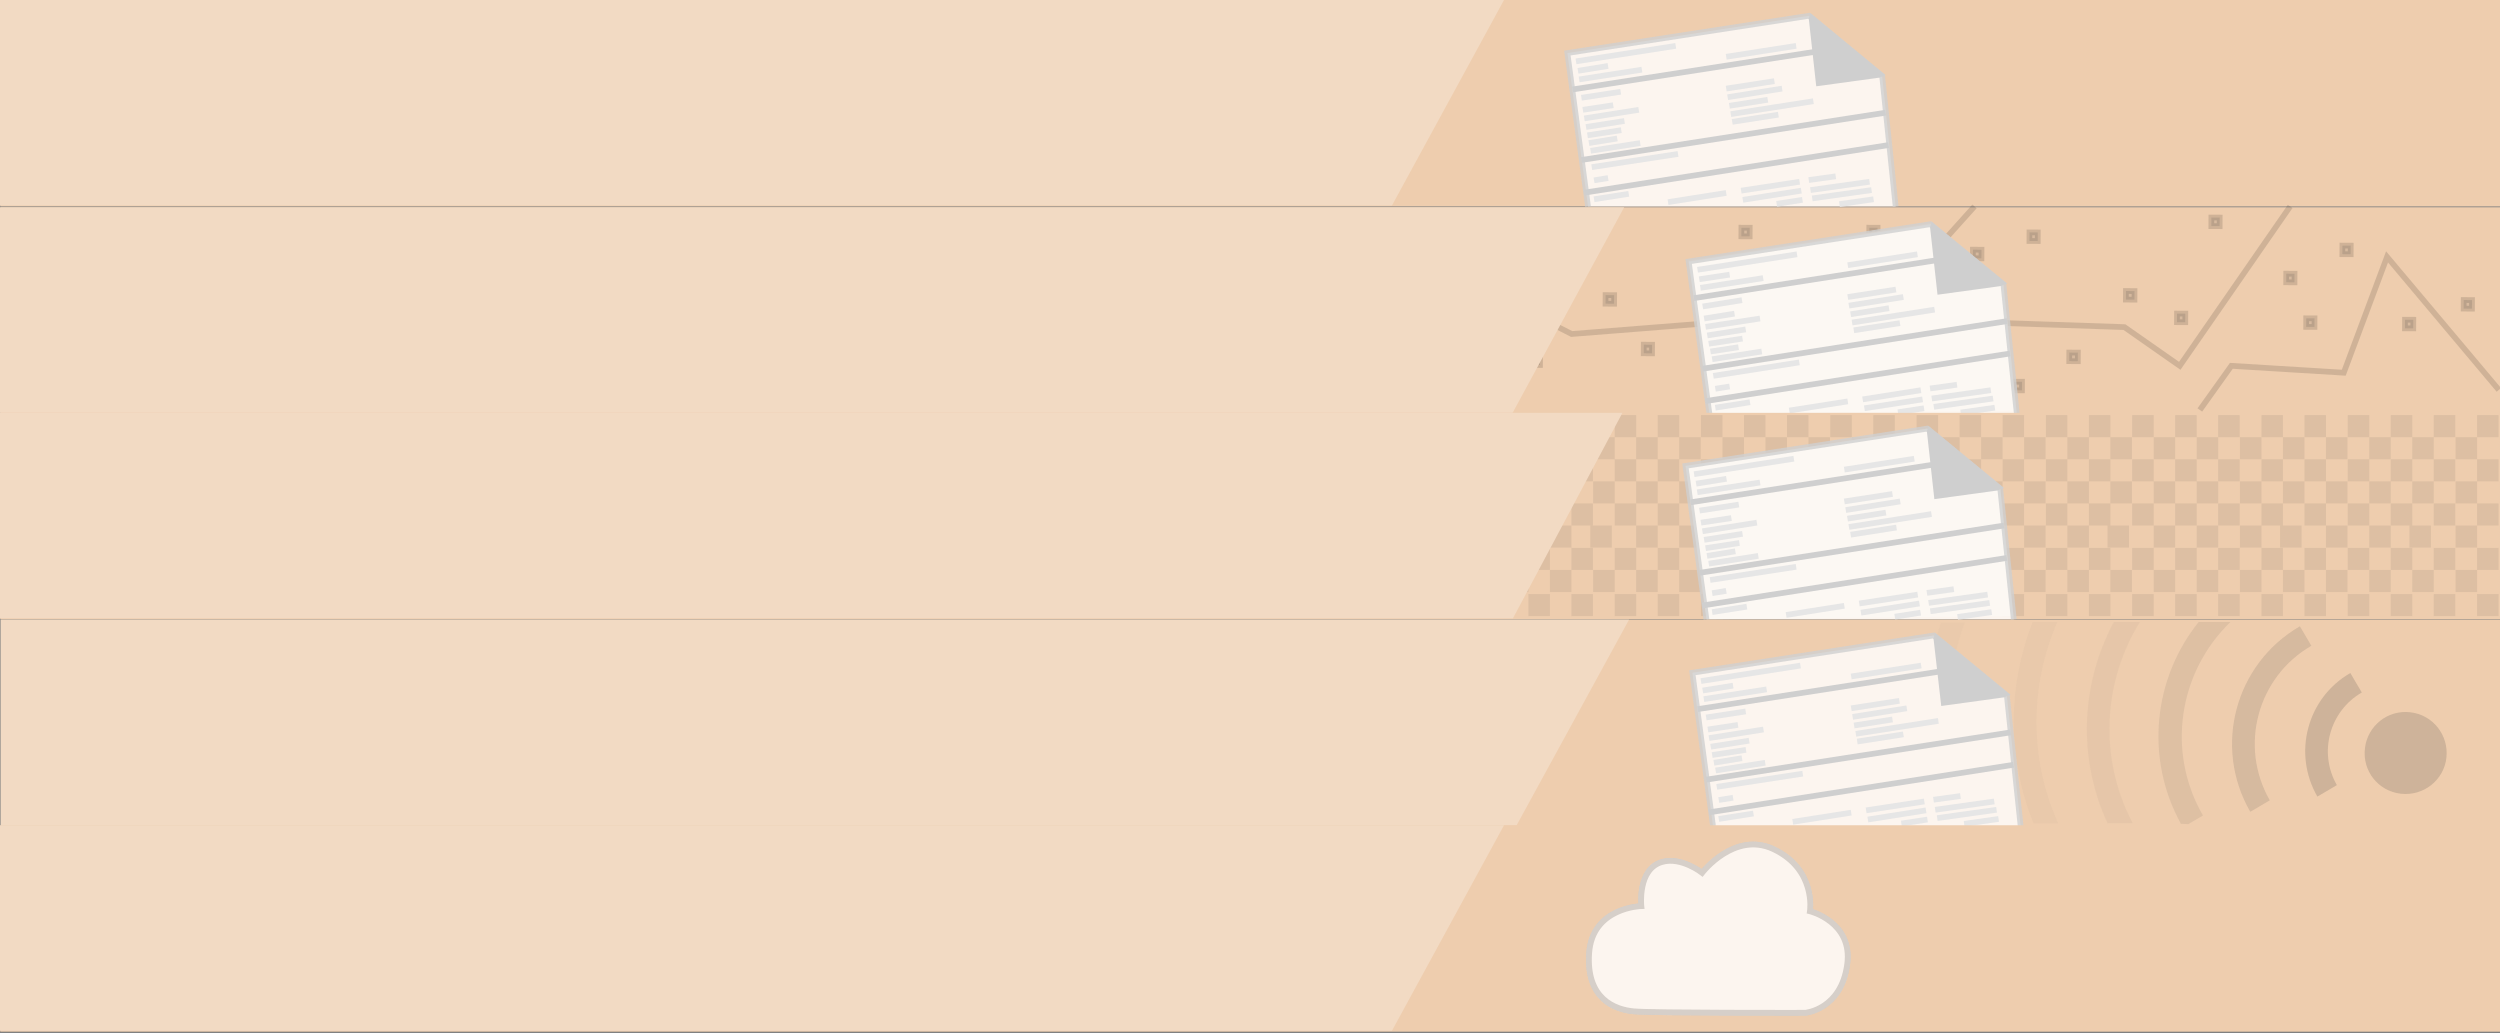 <?xml version="1.0" encoding="utf-8"?>
<!-- Generator: Adobe Illustrator 15.1.0, SVG Export Plug-In . SVG Version: 6.00 Build 0)  -->
<!DOCTYPE svg PUBLIC "-//W3C//DTD SVG 1.1//EN" "http://www.w3.org/Graphics/SVG/1.1/DTD/svg11.dtd">
<svg version="1.1" id="Calque_1" xmlns="http://www.w3.org/2000/svg" xmlns:xlink="http://www.w3.org/1999/xlink" x="0px" y="0px"
	 width="872px" height="360.332px" viewBox="0 0 872 360.332" style="enable-background:new 0 0 872 360.332;" xml:space="preserve"
	>
<rect x="0" y="0" width="872" height="360.332" fill="#808080" stroke="none"/>
<style type="text/css">
<![CDATA[
	.st0{opacity:0.13;fill:none;stroke:#010202;stroke-width:2;enable-background:new    ;}
	.st1{opacity:0.18;}
	.st2{fill:#EECDAE;}
	.st3{opacity:0.75;fill:#3D3D3C;enable-background:new    ;}
	.st4{fill:none;stroke:#CFCFCF;stroke-width:2;stroke-miterlimit:10;}
	.st5{fill:#F2DAC3;}
	.st6{opacity:0.13;fill:none;stroke:#010202;stroke-width:0.75;enable-background:new    ;}
	.st7{opacity:0.8;enable-background:new    ;}
	.st8{opacity:0.15;fill:#3D3D3C;enable-background:new    ;}
	.st9{opacity:0.13;fill:#3D3D3C;stroke:#010202;stroke-width:2;enable-background:new    ;}
	.st10{opacity:0.1;fill:#3D3D3C;enable-background:new    ;}
	.st11{opacity:0.8;fill:#FFFFFF;stroke:#CFCFCF;stroke-width:2;stroke-miterlimit:10;enable-background:new    ;}
	.st12{fill:#CFCFCF;}
	.st13{fill:#FFFFFF;stroke:#CFCFCF;stroke-width:2;stroke-miterlimit:10;}
	.st14{fill:none;stroke:#E6E6E6;stroke-width:2;stroke-miterlimit:10;}
	.st15{fill:#3D3D3C;}
	.st16{opacity:0.5;fill:#3D3D3C;enable-background:new    ;}
	.st17{opacity:0.25;fill:#3D3D3C;enable-background:new    ;}
]]>
</style>
<rect x="0.1" class="st2" width="872" height="72"/>
<polyline class="st11" points="553.9,72 546.7,18.5 631,5.5 656.5,26.6 661.2,72 "/>
<line class="st4" x1="548.5" y1="31.2" x2="643.1" y2="16.5"/>
<line class="st14" x1="549.7" y1="21.4" x2="584.5" y2="16"/>
<line class="st14" x1="550.4" y1="24.7" x2="560.9" y2="23"/>
<line class="st14" x1="551.6" y1="34.1" x2="565.3" y2="32"/>
<line class="st14" x1="552.1" y1="38.3" x2="562.7" y2="36.7"/>
<line class="st14" x1="552.6" y1="41.3" x2="571.6" y2="38.3"/>
<line class="st14" x1="555.2" y1="58.3" x2="585.3" y2="53.7"/>
<line class="st14" x1="556" y1="69.5" x2="568.1" y2="67.6"/>
<line class="st14" x1="581.8" y1="70.5" x2="602.1" y2="67.3"/>
<line class="st14" x1="607.3" y1="66.5" x2="627.7" y2="63.4"/>
<line class="st14" x1="630.9" y1="62.8" x2="640.3" y2="61.5"/>
<line class="st14" x1="631.5" y1="66.3" x2="652.1" y2="63.4"/>
<line class="st14" x1="632.1" y1="69.2" x2="652.8" y2="66.3"/>
<line class="st14" x1="641.6" y1="71.2" x2="653.5" y2="69.5"/>
<line class="st14" x1="607.9" y1="69.7" x2="628.3" y2="66.5"/>
<line class="st14" x1="619.7" y1="71.1" x2="628.7" y2="69.7"/>
<line class="st14" x1="553.2" y1="44.3" x2="566.6" y2="42.2"/>
<line class="st14" x1="553.7" y1="47.2" x2="565.5" y2="45.4"/>
<line class="st14" x1="554.2" y1="49.9" x2="564.1" y2="48.3"/>
<line class="st14" x1="556" y1="62.9" x2="560.9" y2="62.1"/>
<line class="st14" x1="602.1" y1="30.9" x2="618.9" y2="28.3"/>
<line class="st14" x1="602.6" y1="33.9" x2="621.6" y2="30.9"/>
<line class="st14" x1="603.2" y1="36.9" x2="616.6" y2="34.8"/>
<line class="st14" x1="603.7" y1="39.8" x2="632.5" y2="35.3"/>
<line class="st14" x1="604.2" y1="42.5" x2="620.3" y2="40"/>
<line class="st14" x1="554.8" y1="52.6" x2="572.1" y2="49.9"/>
<line class="st14" x1="550.8" y1="27.7" x2="572.7" y2="24.3"/>
<line class="st14" x1="602.1" y1="19.8" x2="626.5" y2="16"/>
<line class="st4" x1="551.6" y1="55.8" x2="657.7" y2="39.3"/>
<line class="st4" x1="552.6" y1="67.2" x2="658.7" y2="50.6"/>
<polygon class="st5" points="524.6,0 485.5,71.7 -0.1,71.7 -0.1,0 "/>
<g>
	<polygon class="st12" points="657.7,26.2 631.5,4.6 630.9,6.5 633.5,30.1 655.4,27.1 	"/>
</g>
<rect x="0.2" y="72.3" class="st2" width="872" height="72"/>
<rect x="817.008" y="85.9" transform="matrix(-1 -0.005 0.005 -1 1636.496 178.658)" class="st9" width="2.9" height="3"/>
<rect x="804.406" y="111" transform="matrix(-1 -0.004 0.004 -1 1611.251 228.255)" class="st9" width="2.9" height="3"/>
<rect x="797.408" y="95.7" transform="matrix(-1 -0.005 0.005 -1 1597.25 198.165)" class="st9" width="2.9" height="3"/>
<rect x="859.309" y="104.9" transform="matrix(-1 -0.005 0.005 -1 1721.007 216.857)" class="st9" width="2.9" height="3"/>
<rect x="838.911" y="111.2" transform="matrix(-1 -0.005 0.005 -1 1680.103 229.926)" class="st9" width="2.9" height="3"/>
<rect x="721.707" y="123.301" transform="matrix(-1 -0.005 0.005 -1 1445.838 252.896)" class="st9" width="3" height="3"/>
<rect x="759.308" y="109.6" transform="matrix(-1 -0.005 0.005 -1 1520.984 225.784)" class="st9" width="2.9" height="3"/>
<rect x="741.508" y="101.6" transform="matrix(-1 -0.005 0.005 -1 1485.504 209.827)" class="st9" width="3" height="3"/>
<rect x="771.308" y="76.1" transform="matrix(-1 -0.005 0.005 -1 1545.14 158.842)" class="st9" width="2.899" height="3"/>
<rect x="688.106" y="87.4" transform="matrix(-1 -0.005 0.005 -1 1378.801 180.943)" class="st9" width="3" height="3"/>
<rect x="620.006" y="114.1" transform="matrix(-1 -0.005 0.005 -1 1242.36 234.127)" class="st9" width="2.9" height="3"/>
<rect x="607.407" y="79.4" transform="matrix(-1 -0.005 0.005 -1 1217.296 164.875)" class="st9" width="2.899" height="3"/>
<rect x="573.305" y="120.4" transform="matrix(-1 -0.005 0.005 -1 1148.93 246.509)" class="st9" width="2.9" height="3"/>
<rect x="545.807" y="88.8" transform="matrix(-1 -0.005 0.005 -1 1094.051 183.364)" class="st9" width="2.899" height="3"/>
<rect x="534.305" y="124.1" transform="matrix(-1 -0.004 0.004 -1 1070.956 253.544)" class="st9" width="2.9" height="3"/>
<rect x="560.006" y="103" transform="matrix(-1 -0.005 0.005 -1 1122.496 211.741)" class="st9" width="3" height="3"/>
<rect x="652.007" y="79.4" transform="matrix(-1 -0.005 0.005 -1 1306.497 165.1)" class="st9" width="2.899" height="3"/>
<rect x="702.308" y="133.001" transform="matrix(-1 -0.005 0.005 -1 1406.906 272.666)" class="st9" width="3" height="3"/>
<polyline class="st0" points="543.3,114 548.199,116.5 598.699,112.5 620,87.3 669.1,93.8 688.699,72 "/>
<polyline class="st0" points="620,143 652,111.1 741,114.1 760.3,127.6 798.8,72 "/>
<polyline class="st0" points="871.6,136 832.6,89.6 817.5,130 778.3,127.6 767.3,143 "/>
<path class="st6" d="M729.3,73.4"/>
<rect x="656.809" y="123.3" transform="matrix(-1 -0.005 0.005 -1 1315.836 253.144)" class="st9" width="2.9" height="3"/>
<rect x="707.907" y="80.799" transform="matrix(-1 -0.004 0.004 -1 1418.347 167.704)" class="st9" width="2.899" height="3"/>
<g>
	<polygon class="st5" points="596.3,144.3 589,90.8 673.3,77.8 698.8,98.899 703.3,143.2 	"/>
	<g>
		<polyline class="st11" points="596.3,144.7 589,91.2 673.3,78.2 698.8,99.3 703.5,144.7 		"/>
		<line class="st4" x1="590.8" y1="104" x2="685.5" y2="89.2"/>
		<line class="st14" x1="592.1" y1="94.1" x2="626.8" y2="88.7"/>
		<line class="st14" x1="592.699" y1="97.399" x2="603.3" y2="95.8"/>
		<line class="st14" x1="593.899" y1="106.899" x2="607.6" y2="104.7"/>
		<line class="st14" x1="594.399" y1="111.1" x2="605" y2="109.399"/>
		<line class="st14" x1="594.899" y1="114" x2="613.899" y2="111.1"/>
		<line class="st14" x1="597.6" y1="131.1" x2="627.6" y2="126.399"/>
		<line class="st14" x1="598.3" y1="142.2" x2="610.399" y2="140.3"/>
		<line class="st14" x1="624.1" y1="143.2" x2="644.5" y2="140"/>
		<line class="st14" x1="649.699" y1="139.3" x2="670" y2="136.1"/>
		<line class="st14" x1="673.199" y1="135.5" x2="682.6" y2="134.2"/>
		<line class="st14" x1="673.8" y1="139" x2="694.399" y2="136.1"/>
		<line class="st14" x1="674.5" y1="141.899" x2="695.199" y2="139"/>
		<line class="st14" x1="683.899" y1="143.899" x2="695.8" y2="142.2"/>
		<line class="st14" x1="650.3" y1="142.399" x2="670.6" y2="139.3"/>
		<line class="st14" x1="662" y1="143.8" x2="671.1" y2="142.399"/>
		<line class="st14" x1="595.5" y1="117" x2="608.899" y2="114.899"/>
		<line class="st14" x1="596" y1="119.899" x2="607.8" y2="118.1"/>
		<line class="st14" x1="596.6" y1="122.6" x2="606.399" y2="121.1"/>
		<line class="st14" x1="598.3" y1="135.6" x2="603.3" y2="134.8"/>
		<line class="st14" x1="644.5" y1="103.6" x2="661.3" y2="101"/>
		<line class="st14" x1="644.899" y1="106.6" x2="663.899" y2="103.6"/>
		<line class="st14" x1="645.5" y1="109.6" x2="658.899" y2="107.5"/>
		<line class="st14" x1="646" y1="112.5" x2="674.8" y2="108"/>
		<line class="st14" x1="646.6" y1="115.2" x2="662.699" y2="112.7"/>
		<line class="st14" x1="597.199" y1="125.3" x2="614.5" y2="122.6"/>
		<line class="st14" x1="593.1" y1="100.399" x2="615" y2="97"/>
		<line class="st14" x1="644.5" y1="92.5" x2="668.8" y2="88.7"/>
		<line class="st4" x1="593.899" y1="128.6" x2="700.1" y2="112"/>
		<line class="st4" x1="594.899" y1="139.899" x2="701.1" y2="123.3"/>
		<g>
			<polygon class="st12" points="700.1,98.899 673.8,77.399 673.199,79.2 675.8,102.8 697.699,99.8 			"/>
		</g>
	</g>
</g>
<polygon class="st5" points="566.5,72.3 527.6,144 0,144 0,72.3 "/>
<rect x="0.1" y="144" class="st2" width="872" height="72"/>
<rect x="525.6" y="198.8" class="st10" width="7.5" height="7.7"/>
<rect x="548.1" y="160.2" class="st10" width="7.5" height="7.7"/>
<rect x="540.6" y="167.9" class="st10" width="7.5" height="7.699"/>
<rect x="548.1" y="175.6" class="st10" width="7.5" height="7.7"/>
<rect x="540.6" y="183.3" class="st10" width="7.5" height="7.7"/>
<rect x="548.1" y="191.1" class="st10" width="7.5" height="7.7"/>
<rect x="533.1" y="191.1" class="st10" width="7.5" height="7.7"/>
<rect x="554.7" y="183.3" class="st10" width="7.5" height="7.7"/>
<rect x="563.2" y="191.1" class="st10" width="7.5" height="7.7"/>
<rect x="555.7" y="167.9" class="st10" width="7.5" height="7.699"/>
<rect x="563.2" y="175.6" class="st10" width="7.5" height="7.7"/>
<rect x="570.7" y="183.3" class="st10" width="7.5" height="7.7"/>
<rect x="540.6" y="198.8" class="st10" width="7.5" height="7.7"/>
<rect x="533.1" y="207.2" class="st10" width="7.5" height="7.7"/>
<rect x="555.7" y="198.8" class="st10" width="7.5" height="7.7"/>
<rect x="570.7" y="198.8" class="st10" width="7.5" height="7.7"/>
<rect x="578.2" y="191.1" class="st10" width="7.5" height="7.7"/>
<rect x="585.7" y="198.8" class="st10" width="7.5" height="7.7"/>
<rect x="585.7" y="183.3" class="st10" width="7.5" height="7.7"/>
<rect x="578.2" y="175.6" class="st10" width="7.5" height="7.7"/>
<rect x="570.7" y="167.9" class="st10" width="7.5" height="7.699"/>
<rect x="563.2" y="160.2" class="st10" width="7.5" height="7.7"/>
<rect x="555.7" y="152.5" class="st10" width="7.5" height="7.7"/>
<rect x="563.2" y="144.8" class="st10" width="7.5" height="7.7"/>
<rect x="570.7" y="152.5" class="st10" width="7.5" height="7.7"/>
<rect x="578.2" y="144.8" class="st10" width="7.5" height="7.7"/>
<rect x="585.7" y="152.5" class="st10" width="7.5" height="7.7"/>
<rect x="578.2" y="160.2" class="st10" width="7.5" height="7.7"/>
<rect x="585.7" y="167.9" class="st10" width="7.5" height="7.699"/>
<rect x="593.3" y="144.8" class="st10" width="7.5" height="7.7"/>
<rect x="600.8" y="152.5" class="st10" width="7.5" height="7.7"/>
<rect x="608.3" y="160.2" class="st10" width="7.5" height="7.7"/>
<rect x="600.8" y="167.9" class="st10" width="7.5" height="7.699"/>
<rect x="608.3" y="175.6" class="st10" width="7.5" height="7.7"/>
<rect x="600.8" y="183.3" class="st10" width="7.5" height="7.7"/>
<rect x="608.3" y="191.1" class="st10" width="7.5" height="7.7"/>
<rect x="593.3" y="160.2" class="st10" width="7.5" height="7.7"/>
<rect x="593.3" y="175.6" class="st10" width="7.5" height="7.7"/>
<rect x="593.3" y="191.1" class="st10" width="7.5" height="7.7"/>
<rect x="614.8" y="183.3" class="st10" width="7.5" height="7.7"/>
<rect x="623.3" y="191.1" class="st10" width="7.5" height="7.7"/>
<rect x="615.8" y="167.9" class="st10" width="7.5" height="7.699"/>
<rect x="623.3" y="175.6" class="st10" width="7.5" height="7.7"/>
<rect x="630.8" y="183.3" class="st10" width="7.5" height="7.7"/>
<rect x="600.8" y="198.8" class="st10" width="7.5" height="7.7"/>
<rect x="615.8" y="198.8" class="st10" width="7.5" height="7.7"/>
<rect x="630.8" y="198.8" class="st10" width="7.5" height="7.7"/>
<rect x="638.4" y="191.1" class="st10" width="7.5" height="7.7"/>
<rect x="645.9" y="198.8" class="st10" width="7.5" height="7.7"/>
<rect x="645.9" y="183.3" class="st10" width="7.5" height="7.7"/>
<rect x="638.4" y="175.6" class="st10" width="7.5" height="7.7"/>
<rect x="630.8" y="167.9" class="st10" width="7.5" height="7.699"/>
<rect x="623.3" y="160.2" class="st10" width="7.5" height="7.7"/>
<rect x="615.8" y="152.5" class="st10" width="7.5" height="7.7"/>
<rect x="608.3" y="144.8" class="st10" width="7.5" height="7.7"/>
<rect x="623.3" y="144.8" class="st10" width="7.5" height="7.7"/>
<rect x="630.8" y="152.5" class="st10" width="7.5" height="7.7"/>
<rect x="638.4" y="144.8" class="st10" width="7.5" height="7.7"/>
<rect x="645.9" y="152.5" class="st10" width="7.5" height="7.7"/>
<rect x="638.4" y="160.2" class="st10" width="7.5" height="7.7"/>
<rect x="645.9" y="167.9" class="st10" width="7.5" height="7.699"/>
<rect x="653.4" y="144.8" class="st10" width="7.5" height="7.7"/>
<rect x="660.9" y="152.5" class="st10" width="7.5" height="7.7"/>
<rect x="668.5" y="160.2" class="st10" width="7.5" height="7.7"/>
<rect x="660.9" y="167.9" class="st10" width="7.5" height="7.699"/>
<rect x="668.5" y="175.6" class="st10" width="7.5" height="7.7"/>
<rect x="660.9" y="183.3" class="st10" width="7.5" height="7.7"/>
<rect x="668.5" y="191.1" class="st10" width="7.5" height="7.7"/>
<rect x="653.4" y="160.2" class="st10" width="7.5" height="7.7"/>
<rect x="653.4" y="175.6" class="st10" width="7.5" height="7.7"/>
<rect x="653.4" y="191.1" class="st10" width="7.5" height="7.7"/>
<rect x="675" y="183.3" class="st10" width="7.5" height="7.7"/>
<rect x="683.5" y="191.1" class="st10" width="7.5" height="7.7"/>
<rect x="676" y="167.9" class="st10" width="7.5" height="7.699"/>
<rect x="683.5" y="175.6" class="st10" width="7.5" height="7.7"/>
<rect x="691" y="183.3" class="st10" width="7.5" height="7.7"/>
<rect x="660.9" y="198.8" class="st10" width="7.5" height="7.7"/>
<rect x="676" y="198.8" class="st10" width="7.5" height="7.7"/>
<rect x="691" y="198.8" class="st10" width="7.5" height="7.7"/>
<rect x="698.5" y="191.1" class="st10" width="7.5" height="7.7"/>
<rect x="706" y="198.8" class="st10" width="7.5" height="7.7"/>
<rect x="706" y="183.3" class="st10" width="7.5" height="7.7"/>
<rect x="698.5" y="175.6" class="st10" width="7.5" height="7.7"/>
<rect x="691" y="167.9" class="st10" width="7.5" height="7.699"/>
<rect x="683.5" y="160.2" class="st10" width="7.5" height="7.7"/>
<rect x="676" y="152.5" class="st10" width="7.5" height="7.7"/>
<rect x="668.5" y="144.8" class="st10" width="7.5" height="7.7"/>
<rect x="683.5" y="144.8" class="st10" width="7.5" height="7.7"/>
<rect x="691" y="152.5" class="st10" width="7.5" height="7.7"/>
<rect x="698.5" y="144.8" class="st10" width="7.5" height="7.7"/>
<rect x="706" y="152.5" class="st10" width="7.5" height="7.7"/>
<rect x="698.5" y="160.2" class="st10" width="7.5" height="7.7"/>
<rect x="706" y="167.9" class="st10" width="7.5" height="7.699"/>
<rect x="713.6" y="144.8" class="st10" width="7.5" height="7.7"/>
<rect x="721.1" y="152.5" class="st10" width="7.5" height="7.7"/>
<rect x="728.6" y="160.2" class="st10" width="7.5" height="7.7"/>
<rect x="721.1" y="167.9" class="st10" width="7.5" height="7.699"/>
<rect x="728.6" y="175.6" class="st10" width="7.5" height="7.7"/>
<rect x="721.1" y="183.3" class="st10" width="7.5" height="7.7"/>
<rect x="728.6" y="191.1" class="st10" width="7.5" height="7.7"/>
<rect x="713.6" y="160.2" class="st10" width="7.5" height="7.7"/>
<rect x="713.6" y="175.6" class="st10" width="7.5" height="7.7"/>
<rect x="713.6" y="191.1" class="st10" width="7.5" height="7.7"/>
<rect x="735.1" y="183.3" class="st10" width="7.5" height="7.7"/>
<rect x="743.7" y="191.1" class="st10" width="7.5" height="7.7"/>
<rect x="736.1" y="167.9" class="st10" width="7.5" height="7.699"/>
<rect x="743.7" y="175.6" class="st10" width="7.5" height="7.7"/>
<rect x="751.2" y="183.3" class="st10" width="7.5" height="7.7"/>
<rect x="721.1" y="198.8" class="st10" width="7.5" height="7.7"/>
<rect x="736.1" y="198.8" class="st10" width="7.5" height="7.7"/>
<rect x="751.2" y="198.8" class="st10" width="7.5" height="7.7"/>
<rect x="758.7" y="191.1" class="st10" width="7.5" height="7.7"/>
<rect x="766.2" y="198.8" class="st10" width="7.5" height="7.7"/>
<rect x="766.2" y="183.3" class="st10" width="7.5" height="7.7"/>
<rect x="758.7" y="175.6" class="st10" width="7.5" height="7.7"/>
<rect x="751.2" y="167.9" class="st10" width="7.5" height="7.699"/>
<rect x="743.7" y="160.2" class="st10" width="7.5" height="7.7"/>
<rect x="736.1" y="152.5" class="st10" width="7.5" height="7.7"/>
<rect x="728.6" y="144.8" class="st10" width="7.5" height="7.7"/>
<rect x="743.7" y="144.8" class="st10" width="7.5" height="7.7"/>
<rect x="751.2" y="152.5" class="st10" width="7.5" height="7.7"/>
<rect x="758.7" y="144.8" class="st10" width="7.5" height="7.7"/>
<rect x="766.2" y="152.5" class="st10" width="7.5" height="7.7"/>
<rect x="758.7" y="160.2" class="st10" width="7.5" height="7.7"/>
<rect x="766.2" y="167.9" class="st10" width="7.5" height="7.699"/>
<rect x="773.7" y="144.8" class="st10" width="7.5" height="7.7"/>
<rect x="781.3" y="152.5" class="st10" width="7.5" height="7.7"/>
<rect x="788.8" y="160.2" class="st10" width="7.5" height="7.7"/>
<rect x="781.3" y="167.9" class="st10" width="7.5" height="7.699"/>
<rect x="788.8" y="175.6" class="st10" width="7.5" height="7.7"/>
<rect x="781.3" y="183.3" class="st10" width="7.5" height="7.7"/>
<rect x="788.8" y="191.1" class="st10" width="7.5" height="7.7"/>
<rect x="773.7" y="160.2" class="st10" width="7.5" height="7.7"/>
<rect x="773.7" y="175.6" class="st10" width="7.5" height="7.7"/>
<rect x="773.7" y="191.1" class="st10" width="7.5" height="7.7"/>
<rect x="795.3" y="183.3" class="st10" width="7.5" height="7.7"/>
<rect x="803.8" y="191.1" class="st10" width="7.5" height="7.7"/>
<rect x="796.3" y="167.9" class="st10" width="7.5" height="7.699"/>
<rect x="803.8" y="175.6" class="st10" width="7.5" height="7.7"/>
<rect x="811.3" y="183.3" class="st10" width="7.5" height="7.7"/>
<rect x="781.3" y="198.8" class="st10" width="7.5" height="7.7"/>
<rect x="796.3" y="198.8" class="st10" width="7.5" height="7.7"/>
<rect x="811.3" y="198.8" class="st10" width="7.5" height="7.7"/>
<rect x="818.9" y="191.1" class="st10" width="7.5" height="7.7"/>
<rect x="826.4" y="198.8" class="st10" width="7.5" height="7.7"/>
<rect x="826.4" y="183.3" class="st10" width="7.5" height="7.7"/>
<rect x="818.9" y="175.6" class="st10" width="7.5" height="7.7"/>
<rect x="811.3" y="167.9" class="st10" width="7.5" height="7.699"/>
<rect x="803.8" y="160.2" class="st10" width="7.5" height="7.7"/>
<rect x="796.3" y="152.5" class="st10" width="7.5" height="7.7"/>
<rect x="788.8" y="144.8" class="st10" width="7.5" height="7.7"/>
<rect x="803.8" y="144.8" class="st10" width="7.5" height="7.7"/>
<rect x="811.3" y="152.5" class="st10" width="7.5" height="7.7"/>
<rect x="818.9" y="144.8" class="st10" width="7.5" height="7.7"/>
<rect x="826.4" y="152.5" class="st10" width="7.5" height="7.7"/>
<rect x="818.9" y="160.2" class="st10" width="7.5" height="7.7"/>
<rect x="826.4" y="167.9" class="st10" width="7.5" height="7.699"/>
<rect x="833.9" y="160.2" class="st10" width="7.5" height="7.7"/>
<rect x="833.9" y="175.6" class="st10" width="7.5" height="7.7"/>
<rect x="833.9" y="191.1" class="st10" width="7.5" height="7.7"/>
<rect x="840.4" y="183.3" class="st10" width="7.5" height="7.7"/>
<rect x="848.9" y="191.1" class="st10" width="7.5" height="7.7"/>
<rect x="841.4" y="167.9" class="st10" width="7.5" height="7.699"/>
<rect x="848.9" y="175.6" class="st10" width="7.5" height="7.7"/>
<rect x="856.5" y="183.3" class="st10" width="7.5" height="7.7"/>
<rect x="841.4" y="198.8" class="st10" width="7.5" height="7.7"/>
<rect x="856.5" y="198.8" class="st10" width="7.5" height="7.7"/>
<rect x="864" y="191.1" class="st10" width="7.5" height="7.7"/>
<rect x="864" y="175.6" class="st10" width="7.5" height="7.7"/>
<rect x="856.5" y="167.9" class="st10" width="7.5" height="7.699"/>
<rect x="848.9" y="160.2" class="st10" width="7.5" height="7.7"/>
<rect x="841.4" y="152.5" class="st10" width="7.5" height="7.7"/>
<rect x="833.9" y="144.8" class="st10" width="7.5" height="7.7"/>
<rect x="848.9" y="144.8" class="st10" width="7.5" height="7.7"/>
<rect x="856.5" y="152.5" class="st10" width="7.5" height="7.7"/>
<rect x="864" y="144.8" class="st10" width="7.5" height="7.7"/>
<rect x="864" y="160.2" class="st10" width="7.5" height="7.7"/>
<rect x="548.1" y="207.2" class="st10" width="7.5" height="7.7"/>
<rect x="563.2" y="207.2" class="st10" width="7.5" height="7.7"/>
<rect x="578.2" y="207.2" class="st10" width="7.5" height="7.7"/>
<rect x="608.3" y="207.2" class="st10" width="7.5" height="7.7"/>
<rect x="593.3" y="207.2" class="st10" width="7.5" height="7.7"/>
<rect x="623.3" y="207.2" class="st10" width="7.5" height="7.7"/>
<rect x="638.4" y="207.2" class="st10" width="7.5" height="7.7"/>
<rect x="668.5" y="207.2" class="st10" width="7.5" height="7.7"/>
<rect x="653.4" y="207.2" class="st10" width="7.5" height="7.7"/>
<rect x="683.5" y="207.2" class="st10" width="7.5" height="7.7"/>
<rect x="698.5" y="207.2" class="st10" width="7.5" height="7.7"/>
<rect x="728.6" y="207.2" class="st10" width="7.5" height="7.7"/>
<rect x="713.6" y="207.2" class="st10" width="7.5" height="7.7"/>
<rect x="743.7" y="207.2" class="st10" width="7.5" height="7.7"/>
<rect x="758.7" y="207.2" class="st10" width="7.5" height="7.7"/>
<rect x="788.8" y="207.2" class="st10" width="7.5" height="7.7"/>
<rect x="773.7" y="207.2" class="st10" width="7.5" height="7.7"/>
<rect x="803.8" y="207.2" class="st10" width="7.5" height="7.7"/>
<rect x="818.9" y="207.2" class="st10" width="7.5" height="7.7"/>
<rect x="833.9" y="207.2" class="st10" width="7.5" height="7.7"/>
<rect x="848.9" y="207.2" class="st10" width="7.5" height="7.7"/>
<rect x="864" y="207.2" class="st10" width="7.5" height="7.7"/>
<polygon class="st5" points="595.3,216 588,162.5 672.3,149.5 697.8,170.6 702.3,214.9 "/>
<g>
	<polyline class="st11" points="595.2,216 587.9,162.5 672.2,149.5 697.7,170.6 702.4,216 	"/>
	<line class="st4" x1="589.7" y1="175.2" x2="684.4" y2="160.5"/>
	<line class="st14" x1="590.9" y1="165.4" x2="625.7" y2="160"/>
	<line class="st14" x1="591.6" y1="168.7" x2="602.2" y2="167"/>
	<line class="st14" x1="592.8" y1="178.1" x2="606.5" y2="176"/>
	<line class="st14" x1="593.3" y1="182.3" x2="603.9" y2="180.7"/>
	<line class="st14" x1="593.8" y1="185.3" x2="612.8" y2="182.3"/>
	<line class="st14" x1="596.5" y1="202.3" x2="626.5" y2="197.7"/>
	<line class="st14" x1="597.2" y1="213.5" x2="609.3" y2="211.6"/>
	<line class="st14" x1="623" y1="214.5" x2="643.3" y2="211.3"/>
	<line class="st14" x1="648.5" y1="210.5" x2="668.9" y2="207.4"/>
	<line class="st14" x1="672.1" y1="206.8" x2="681.5" y2="205.5"/>
	<line class="st14" x1="672.7" y1="210.3" x2="693.3" y2="207.4"/>
	<line class="st14" x1="673.3" y1="213.2" x2="694" y2="210.3"/>
	<line class="st14" x1="682.8" y1="215.2" x2="694.7" y2="213.5"/>
	<line class="st14" x1="649.1" y1="213.7" x2="669.5" y2="210.5"/>
	<line class="st14" x1="660.9" y1="215.1" x2="669.9" y2="213.7"/>
	<line class="st14" x1="594.4" y1="188.3" x2="607.8" y2="186.2"/>
	<line class="st14" x1="594.9" y1="191.2" x2="606.7" y2="189.4"/>
	<line class="st14" x1="595.4" y1="193.9" x2="605.3" y2="192.3"/>
	<line class="st14" x1="597.2" y1="206.9" x2="602.1" y2="206.1"/>
	<line class="st14" x1="643.3" y1="174.9" x2="660.1" y2="172.3"/>
	<line class="st14" x1="643.8" y1="177.9" x2="662.8" y2="174.9"/>
	<line class="st14" x1="644.4" y1="180.9" x2="657.8" y2="178.8"/>
	<line class="st14" x1="644.9" y1="183.8" x2="673.7" y2="179.3"/>
	<line class="st14" x1="645.5" y1="186.5" x2="661.5" y2="184"/>
	<line class="st14" x1="596" y1="196.6" x2="613.3" y2="193.9"/>
	<line class="st14" x1="592" y1="171.7" x2="613.9" y2="168.3"/>
	<line class="st14" x1="643.3" y1="163.8" x2="667.7" y2="160"/>
	<line class="st4" x1="592.8" y1="199.8" x2="699" y2="183.3"/>
	<line class="st4" x1="593.8" y1="211.2" x2="700" y2="194.6"/>
	<g>
		<polygon class="st12" points="699,170.2 672.7,148.6 672.1,150.5 674.7,174.1 696.6,171.1 		"/>
	</g>
</g>
<polygon class="st5" points="565.9,144 527.7,215.7 -0.1,215.7 -0.1,144 "/>
<rect x="0.4" y="216.15" class="st2" width="871.999" height="72"/>
<g class="st1">
	<path class="st15" d="M853.3,264.351c-0.9,7.8-8,13.399-15.9,12.5c-7.898-0.9-13.5-8-12.5-15.9c0.9-7.8,8-13.5,15.9-12.5
		C848.601,249.351,854.2,256.45,853.3,264.351z"/>
	<path class="st15" d="M823.8,241.551l-4-6.801c-15.1,8.7-20.199,28-11.5,43.101l6.801-4
		C808.601,262.551,812.501,248.051,823.8,241.551z"/>
	<path class="st3" d="M806.2,225.25l-4-6.8c-22.6,13.101-30.4,42-17.301,64.7l6.801-4C780.899,260.351,787.3,236.15,806.2,225.25z"
		/>
	<path class="st10" d="M690.101,288.65c-12.201-22.6-13.301-48.7-4.701-71.6h-8.398c-7.801,23-6.801,48.699,4.199,71.6H690.101z"/>
	<path class="st8" d="M717.899,287.15c-10.299-22.9-9.799-48.3-0.299-70.2h-8.6c-8.701,22.101-9,47.2,0.299,70.2H717.899z"/>
	<path class="st17" d="M743.899,287.15c-12-22.8-10.299-49.5,2.5-70.2h-9.1c-11.4,21.3-12.799,47.2-2.199,70.2H743.899z"/>
	<path class="st16" d="M763.3,287.45l5.1-3c-13-22.5-8.299-50.3,9.602-67.5h-11.102c-15.699,19.5-18.898,47.3-6.199,70.4
		L763.3,287.45L763.3,287.45z"/>
</g>
<polygon class="st2" points="597.501,288.15 590.3,234.65 674.501,221.65 700.001,242.75 704.8,288.15 "/>
<polygon class="st5" points="568.2,216.15 529.001,287.851 0.2,287.851 0.2,216.15 "/>
<g>
	<polyline class="st11" points="597.501,288.15 590.3,234.65 674.501,221.65 700.001,242.75 704.8,288.15 	"/>
	<line class="st4" x1="592.101" y1="247.351" x2="686.7" y2="232.65"/>
	<line class="st14" x1="593.3" y1="237.551" x2="628.001" y2="232.15"/>
	<line class="st14" x1="593.899" y1="240.851" x2="604.501" y2="239.15"/>
	<line class="st14" x1="595.101" y1="250.25" x2="608.899" y2="248.15"/>
	<line class="st14" x1="595.7" y1="254.45" x2="606.2" y2="252.851"/>
	<line class="st14" x1="596.101" y1="257.45" x2="615.101" y2="254.45"/>
	<line class="st14" x1="598.8" y1="274.45" x2="628.8" y2="269.851"/>
	<line class="st14" x1="599.501" y1="285.65" x2="611.601" y2="283.75"/>
	<line class="st14" x1="625.3" y1="286.65" x2="645.7" y2="283.45"/>
	<line class="st14" x1="650.899" y1="282.65" x2="671.2" y2="279.551"/>
	<line class="st14" x1="674.399" y1="278.95" x2="683.8" y2="277.65"/>
	<line class="st14" x1="675.001" y1="282.45" x2="695.601" y2="279.551"/>
	<line class="st14" x1="675.7" y1="285.351" x2="696.399" y2="282.45"/>
	<line class="st14" x1="685.101" y1="287.351" x2="697.101" y2="285.65"/>
	<line class="st14" x1="651.501" y1="285.851" x2="671.8" y2="282.65"/>
	<line class="st14" x1="663.2" y1="287.25" x2="672.3" y2="285.851"/>
	<line class="st14" x1="596.7" y1="260.45" x2="610.101" y2="258.351"/>
	<line class="st14" x1="597.2" y1="263.351" x2="609.001" y2="261.551"/>
	<line class="st14" x1="597.8" y1="266.051" x2="607.601" y2="264.45"/>
	<line class="st14" x1="599.501" y1="279.051" x2="604.501" y2="278.25"/>
	<line class="st14" x1="645.7" y1="247.051" x2="662.501" y2="244.45"/>
	<line class="st14" x1="646.2" y1="250.051" x2="665.101" y2="247.051"/>
	<line class="st14" x1="646.7" y1="253.051" x2="660.101" y2="250.95"/>
	<line class="st14" x1="647.3" y1="255.95" x2="676.101" y2="251.45"/>
	<line class="st14" x1="647.8" y1="258.65" x2="663.899" y2="256.15"/>
	<line class="st14" x1="598.399" y1="268.75" x2="615.7" y2="266.051"/>
	<line class="st14" x1="594.3" y1="243.851" x2="616.2" y2="240.45"/>
	<line class="st14" x1="645.7" y1="235.95" x2="670.101" y2="232.15"/>
	<line class="st4" x1="595.101" y1="271.95" x2="701.3" y2="255.45"/>
	<line class="st4" x1="596.101" y1="283.351" x2="702.3" y2="266.75"/>
	<g>
		<polygon class="st12" points="701.3,242.351 675.001,220.75 674.399,222.65 677.101,246.25 698.899,243.25 		"/>
	</g>
</g>
<rect x="0.1" y="287.851" class="st2" width="872" height="72"/>
<polygon class="st5" points="524.6,287.851 485.5,359.551 -0.1,359.551 -0.1,287.851 "/>
<g class="st7">
	<g>
		<path class="st13" d="M572.5,316.051c0,0-17.1,0.399-18.2,16.399c-1.1,16,9,19.7,15.601,20.301c6.6,0.6,59.8,0.5,59.8,0.5
			s12.5-1.101,14.6-16.9c2-14.8-13-18.5-13-18.5s2.3-14.6-12.8-21.7c-13.6-6.3-24.8,8.3-24.8,8.3s-7.3-5.699-13.9-3.8
			C571.1,303.051,572.5,316.051,572.5,316.051z"/>
		<path class="st13" d="M572.5,316.051c0,0-17.1,0.399-18.2,16.399c-1.1,16,9,19.7,15.601,20.301c6.6,0.6,59.8,0.5,59.8,0.5
			s12.5-1.101,14.6-16.9c2-14.8-13-18.5-13-18.5s2.3-14.6-12.8-21.7c-13.6-6.3-24.8,8.3-24.8,8.3s-7.3-5.699-13.9-3.8
			C571.1,303.051,572.5,316.051,572.5,316.051z"/>
	</g>
</g>
</svg>
